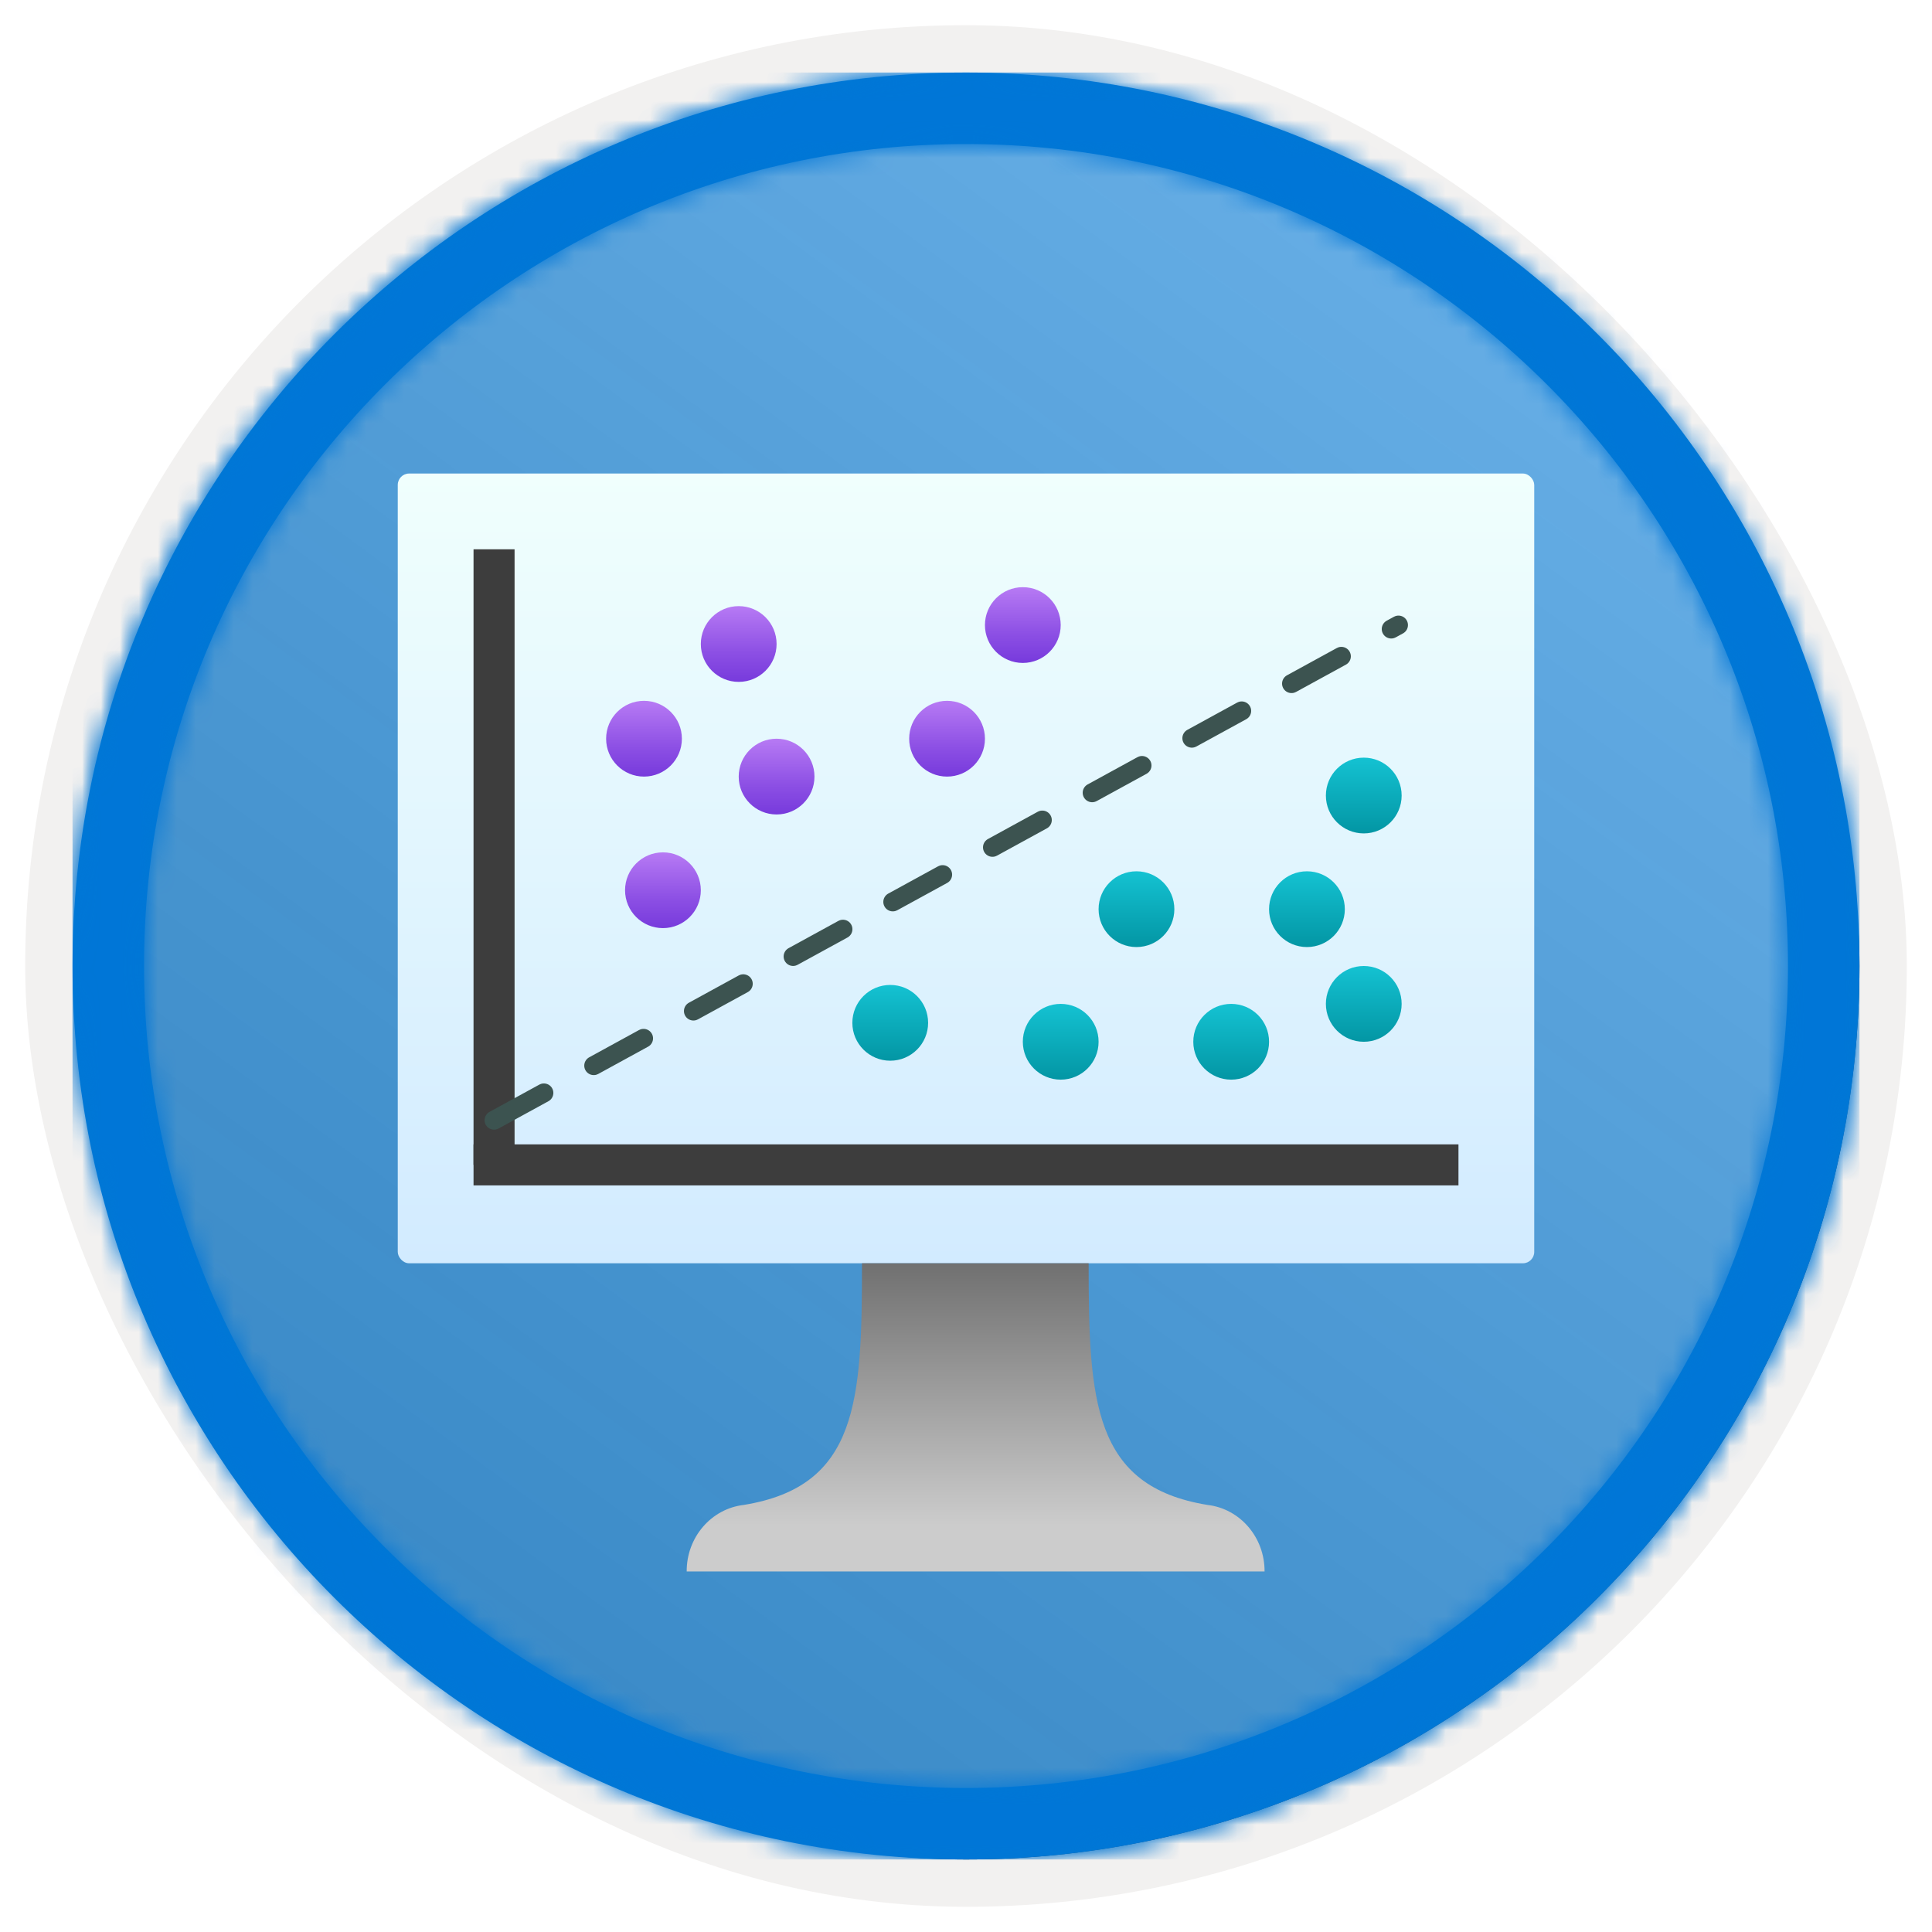 <?xml version="1.0" encoding="UTF-8"?>
<svg width="102px" height="102px" viewBox="0 0 102 102" version="1.1" xmlns="http://www.w3.org/2000/svg" xmlns:xlink="http://www.w3.org/1999/xlink">
    <title>Machine Learning: Regression, Classification, and Clustering/supervised-learning-regression</title>
    <defs>
        <rect id="path-1" x="0" y="0" width="94.34" height="94.34" rx="47.17"></rect>
        <filter x="-2.9%" y="-2.9%" width="106.4%" height="106.4%" filterUnits="objectBoundingBox" id="filter-3">
            <feMorphology radius="2.5" operator="dilate" in="SourceAlpha" result="shadowSpreadOuter1"></feMorphology>
            <feOffset dx="0.5" dy="0.5" in="shadowSpreadOuter1" result="shadowOffsetOuter1"></feOffset>
            <feMorphology radius="1" operator="erode" in="SourceAlpha" result="shadowInner"></feMorphology>
            <feOffset dx="0.5" dy="0.5" in="shadowInner" result="shadowInner"></feOffset>
            <feComposite in="shadowOffsetOuter1" in2="shadowInner" operator="out" result="shadowOffsetOuter1"></feComposite>
            <feColorMatrix values="0 0 0 0 0.822   0 0 0 0 0.832   0 0 0 0 0.836  0 0 0 1 0" type="matrix" in="shadowOffsetOuter1"></feColorMatrix>
        </filter>
        <linearGradient x1="77.83%" y1="11.2%" x2="-99.689%" y2="253.808%" id="linearGradient-4">
            <stop stop-color="#FFFFFF" offset="0%"></stop>
            <stop stop-color="#000000" stop-opacity="0.5" offset="100%"></stop>
        </linearGradient>
        <rect id="path-5" x="0" y="0" width="94.34" height="94.34"></rect>
        <path d="M47.17,0 C73.221,0 94.34,21.119 94.34,47.17 C94.34,73.221 73.221,94.34 47.17,94.34 C21.119,94.34 0,73.221 0,47.17 C0,21.119 21.119,0 47.17,0 Z M47.17,3.774 C23.203,3.774 3.774,23.203 3.774,47.17 C3.774,71.137 23.203,90.566 47.17,90.566 C71.137,90.566 90.566,71.137 90.566,47.17 C90.566,23.203 71.137,3.774 47.17,3.774 Z" id="path-6"></path>
        <linearGradient x1="50%" y1="100%" x2="50%" y2="0%" id="linearGradient-8">
            <stop stop-color="#D2EBFF" offset="0%"></stop>
            <stop stop-color="#F0FFFD" offset="100%"></stop>
        </linearGradient>
        <linearGradient x1="50%" y1="100%" x2="50%" y2="0%" id="linearGradient-9">
            <stop stop-color="#CCCCCC" offset="15%"></stop>
            <stop stop-color="#707070" offset="100%"></stop>
        </linearGradient>
        <linearGradient x1="50.014%" y1="2.51545844e-15%" x2="50.014%" y2="100.054%" id="linearGradient-10">
            <stop stop-color="#B77AF4" offset="0%"></stop>
            <stop stop-color="#8C4FE4" offset="62%"></stop>
            <stop stop-color="#773ADC" offset="100%"></stop>
        </linearGradient>
        <linearGradient x1="50%" y1="0%" x2="50%" y2="99.557%" id="linearGradient-11">
            <stop stop-color="#14C2D2" offset="0%"></stop>
            <stop stop-color="#0396A4" offset="100%"></stop>
        </linearGradient>
    </defs>
    <g id="Badges" stroke="none" stroke-width="1" fill="none" fill-rule="evenodd">
        <g id="Machine-Learning:-Regression,-Classification,-and-Clustering" transform="translate(-159, -699)">
            <g id="Machine-Learning:-Regression,-Classification,-and-Clustering/supervised-learning-regression" transform="translate(160, 700)">
                <g id="Badge-Plates/Circle">
                    <g id="BG" transform="translate(2.83, 2.83)">
                        <mask id="mask-2" fill="white">
                            <use xlink:href="#path-1"></use>
                        </mask>
                        <g>
                            <use fill="black" fill-opacity="1" filter="url(#filter-3)" xlink:href="#path-1"></use>
                            <rect stroke="#F2F1F0" stroke-width="2.5" x="-1.25" y="-1.25" width="96.84" height="96.84" rx="48.42"></rect>
                        </g>
                        <g id="Colors/Microsoft-365/BG-Solid-Badge" mask="url(#mask-2)">
                            <g id="Rectangle">
                                <use fill="#0078D4" xlink:href="#path-5"></use>
                                <use fill-opacity="0.4" fill="url(#linearGradient-4)" xlink:href="#path-5"></use>
                            </g>
                        </g>
                    </g>
                    <g id="Border" transform="translate(2.83, 2.83)">
                        <mask id="mask-7" fill="white">
                            <use xlink:href="#path-6"></use>
                        </mask>
                        <use id="Boarder" fill="#0078D4" fill-rule="nonzero" xlink:href="#path-6"></use>
                        <g id="Colors/Microsoft-365/Border" mask="url(#mask-7)" fill="#0076D7">
                            <rect id="Microsoft-365/Border" x="0" y="0" width="94.34" height="94.34"></rect>
                        </g>
                    </g>
                </g>
                <g id="Group-5" transform="translate(20, 24)">
                    <g id="Computer" fill-rule="nonzero">
                        <rect id="Rectangle" fill="url(#linearGradient-8)" x="0" y="0" width="60" height="41.695" rx="0.6"></rect>
                        <path d="M42.746,54.452 C36.712,53.468 36.475,48.97 36.475,41.695 L24.508,41.695 C24.508,48.97 24.305,53.468 18.271,54.452 C16.546,54.65 15.244,56.167 15.254,57.966 L45.763,57.966 C45.773,56.167 44.471,54.65 42.746,54.452 Z" id="Path" fill="url(#linearGradient-9)"></path>
                    </g>
                    <g id="Group-2" transform="translate(4, 4)" fill="#3D3D3D">
                        <rect id="Rectangle" x="0" y="0" width="2.167" height="32.5"></rect>
                        <polygon id="Rectangle" transform="translate(26, 32.5) rotate(90) translate(-26, -32.5) " points="24.917 6.5 27.083 6.5 27.083 58.5 24.917 58.5"></polygon>
                    </g>
                    <circle id="Oval" fill="url(#linearGradient-10)" cx="13" cy="14" r="2"></circle>
                    <circle id="Oval" fill="url(#linearGradient-10)" cx="18" cy="9" r="2"></circle>
                    <circle id="Oval" fill="url(#linearGradient-10)" cx="20" cy="16" r="2"></circle>
                    <circle id="Oval" fill="url(#linearGradient-10)" cx="14" cy="22" r="2"></circle>
                    <circle id="Oval" fill="url(#linearGradient-10)" cx="29" cy="14" r="2"></circle>
                    <circle id="Oval" fill="url(#linearGradient-11)" cx="35" cy="30" r="2"></circle>
                    <circle id="Oval" fill="url(#linearGradient-11)" cx="39" cy="23" r="2"></circle>
                    <circle id="Oval" fill="url(#linearGradient-11)" cx="26" cy="29" r="2"></circle>
                    <circle id="Oval" fill="url(#linearGradient-11)" cx="44" cy="30" r="2"></circle>
                    <circle id="Oval" fill="url(#linearGradient-11)" cx="51" cy="17" r="2"></circle>
                    <circle id="Oval" fill="url(#linearGradient-11)" cx="48" cy="23" r="2"></circle>
                    <circle id="Oval" fill="url(#linearGradient-11)" cx="51" cy="28" r="2"></circle>
                    <circle id="Oval" fill="url(#linearGradient-10)" cx="33" cy="8" r="2"></circle>
                    <line x1="5.083" y1="34.141" x2="52.833" y2="8" id="Path-111" stroke="#3C5350" stroke-linecap="round" stroke-dasharray="3"></line>
                </g>
            </g>
        </g>
    </g>
</svg>